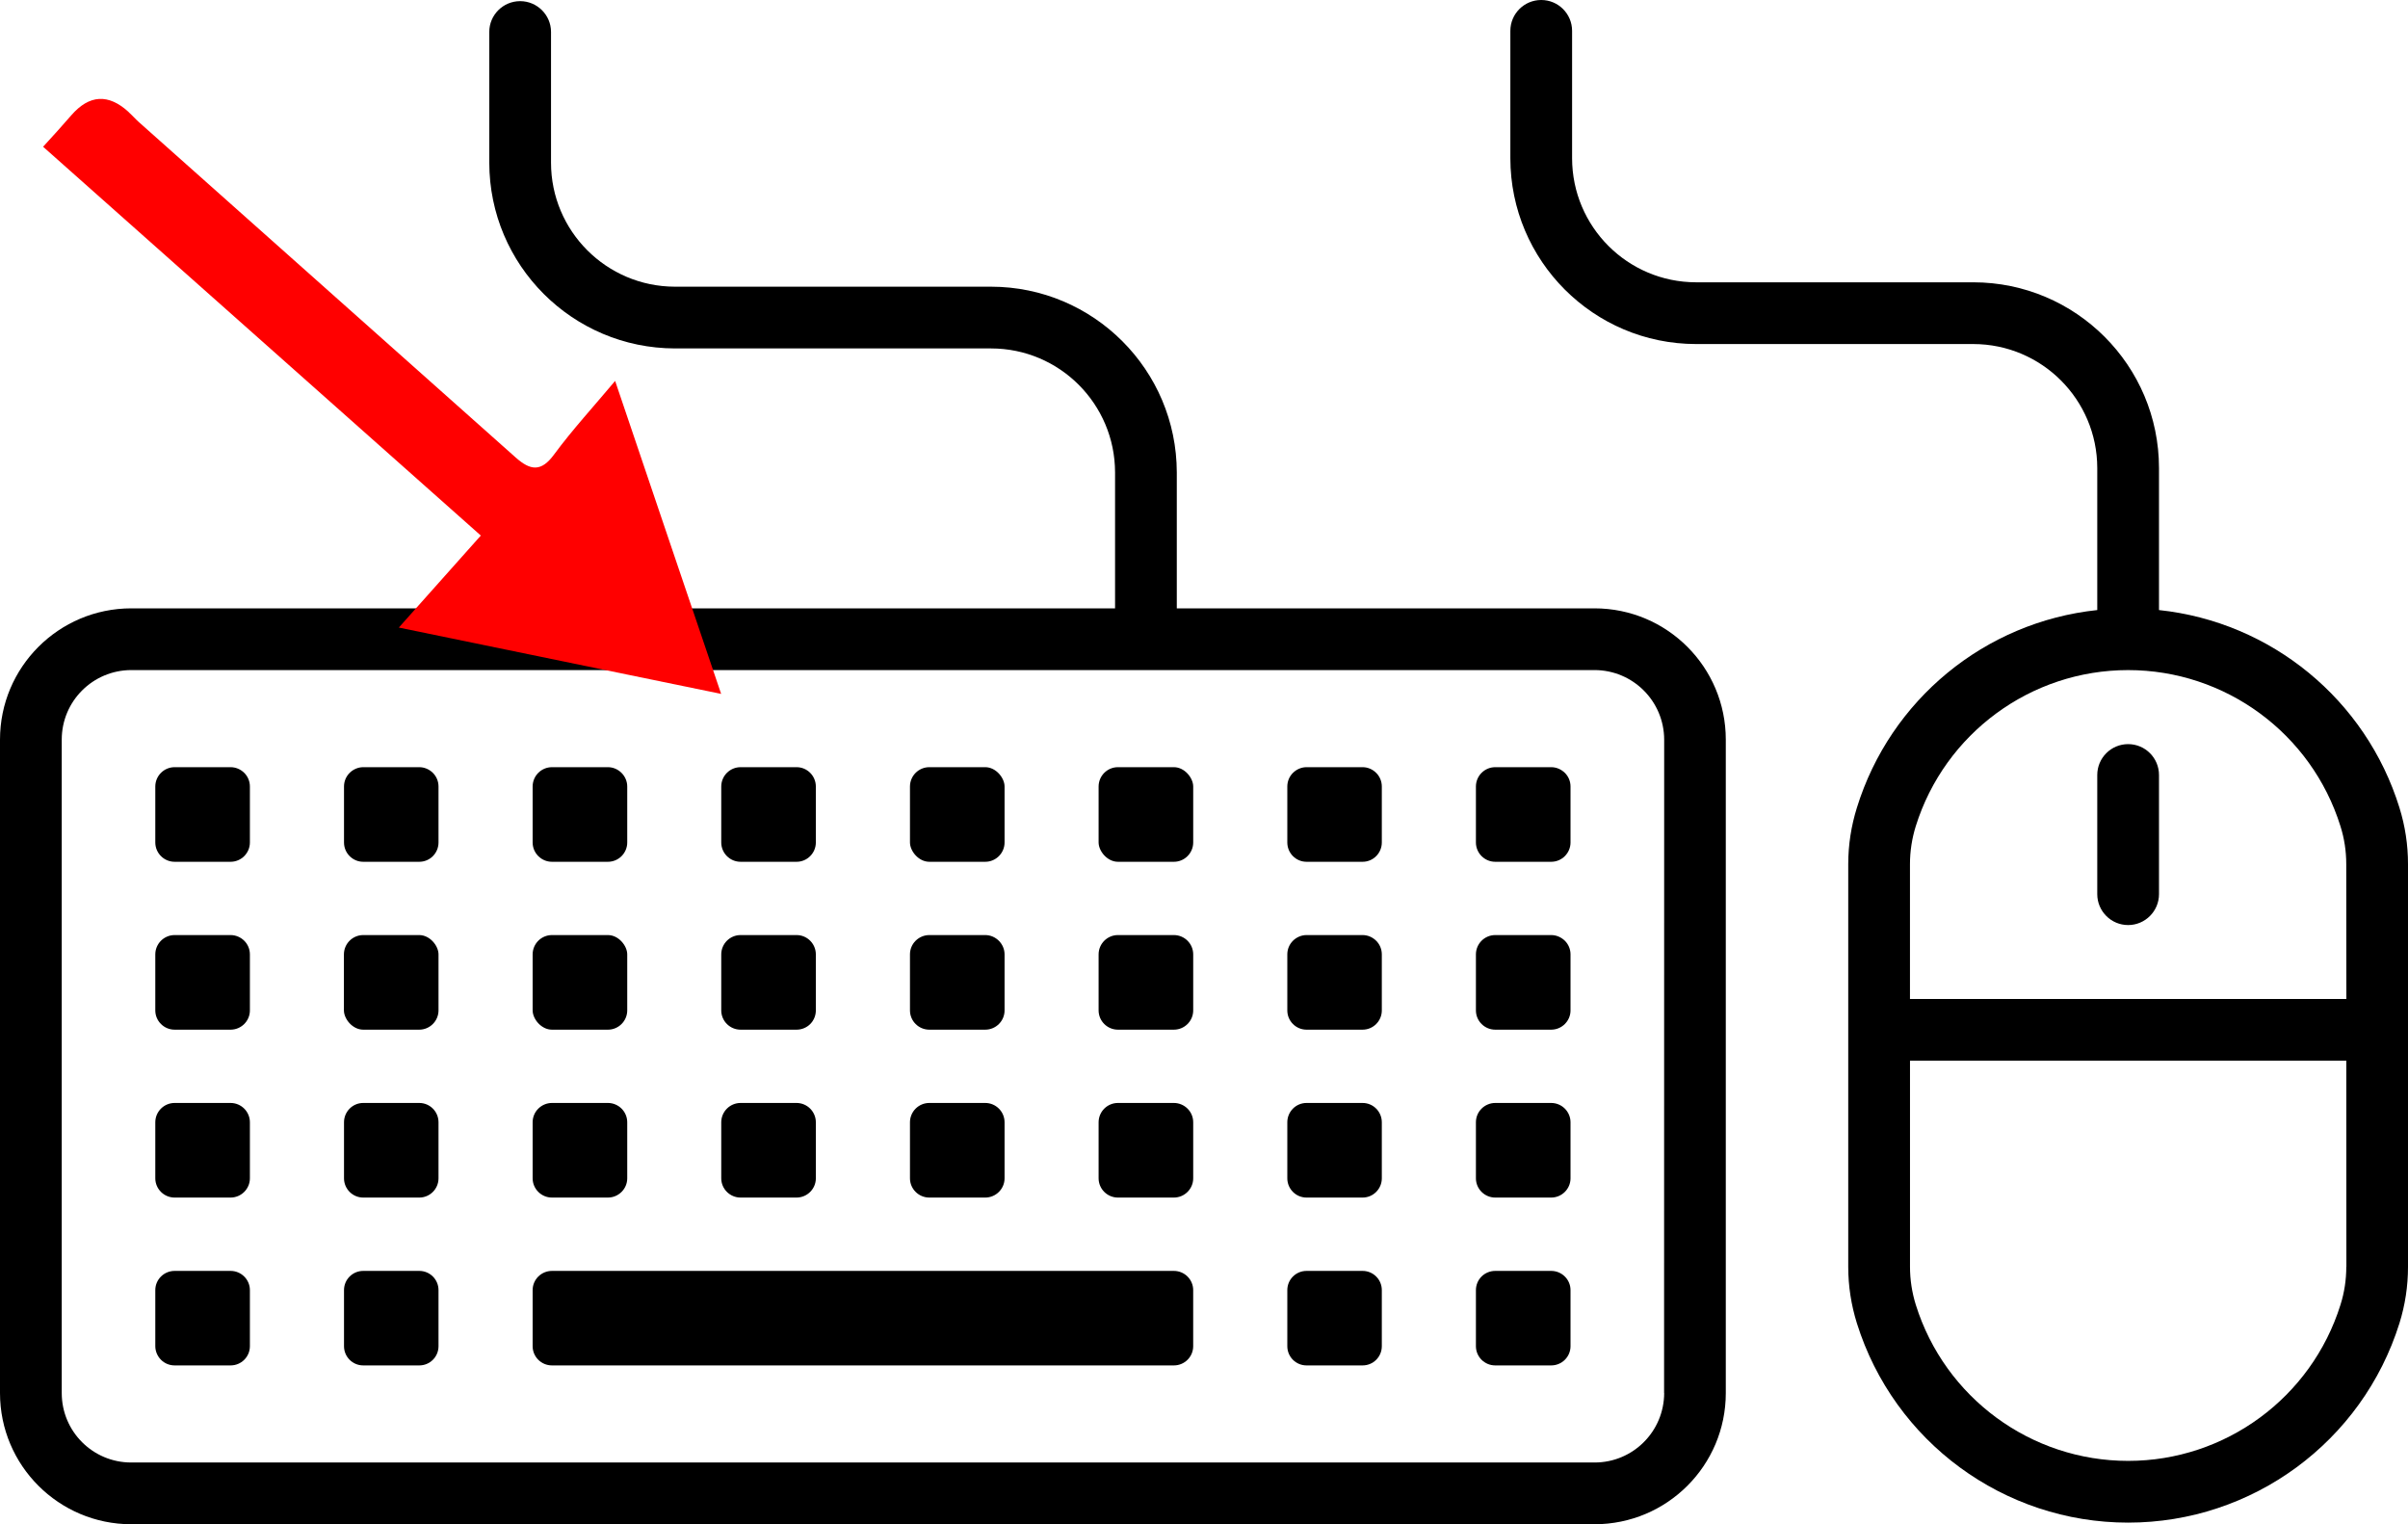 <?xml version="1.0" encoding="UTF-8"?>
<svg id="Layer_1" data-name="Layer 1" xmlns="http://www.w3.org/2000/svg" viewBox="0 0 1184.876 749.914">
  <defs>
    <style>
      .cls-1 {
        fill: red;
      }
    </style>
  </defs>
  <path d="M784.653,299.3h-205.6v-66.891c-.094-50.438-40.969-91.312-91.406-91.359h-155.53c-33.656-.047-60.984-27.328-60.984-61.031V15.707c0-8.344-6.844-15.141-15.188-15.141-8.391,0-15.188,6.797-15.188,15.141v64.312c.047,50.438,40.922,91.312,91.359,91.406h155.53c33.703,0,60.984,27.328,61.031,60.984v66.891H64.547c-35.625.047-64.547,28.922-64.547,64.594v321.52-.047c0,35.625,28.922,64.5,64.547,64.547h720.1c35.672-.047,64.547-28.922,64.547-64.547v-321.52.047c0-35.672-28.875-64.547-64.547-64.594h.006ZM818.825,685.36h.047c-.047,18.891-15.328,34.172-34.219,34.172H64.553c-18.891,0-34.172-15.281-34.172-34.172v-321.52.047c0-18.891,15.281-34.172,34.172-34.219h720.1c18.891.047,34.172,15.328,34.219,34.219l-.047,321.473Z"/>
  <path d="M85.932,377.44h27.516c2.531,0,4.969,1.031,6.75,2.812,1.781,1.781,2.766,4.172,2.766,6.703v27.516c0,5.25-4.266,9.516-9.516,9.516h-27.516c-5.25,0-9.516-4.266-9.516-9.516v-27.516c0-5.25,4.266-9.516,9.516-9.516Z"/>
  <path d="M178.743,377.44h27.562c2.484,0,4.922,1.031,6.703,2.812s2.766,4.172,2.766,6.703v27.516c0,5.25-4.219,9.516-9.469,9.516h-27.562c-5.25,0-9.469-4.266-9.469-9.516v-27.516c0-2.531.984-4.922,2.766-6.703s4.219-2.812,6.703-2.812h0Z"/>
  <path d="M271.603,377.44h27.516c2.531,0,4.922,1.031,6.703,2.812s2.812,4.172,2.812,6.703v27.516c0,5.25-4.266,9.516-9.516,9.516h-27.516c-5.25,0-9.516-4.266-9.516-9.516v-27.516c0-5.25,4.266-9.516,9.516-9.516Z"/>
  <path d="M364.413,377.44h27.562c5.203,0,9.469,4.266,9.469,9.516v27.516c0,5.25-4.266,9.516-9.469,9.516h-27.562c-5.25,0-9.516-4.266-9.516-9.516v-27.516c0-5.25,4.266-9.516,9.516-9.516Z"/>
  <path d="M457.273,377.44h27.516c5.25,0,9.516,5.25,9.516,9.516v27.516c0,5.25-4.266,9.516-9.516,9.516h-27.516c-5.25,0-9.516-5.25-9.516-9.516v-27.516c0-5.25,4.266-9.516,9.516-9.516Z"/>
  <path d="M550.093,377.44h27.516c5.25,0,9.516,5.25,9.516,9.516v27.516c0,5.25-4.266,9.516-9.516,9.516h-27.516c-5.25,0-9.516-5.25-9.516-9.516v-27.516c0-5.25,4.266-9.516,9.516-9.516Z"/>
  <path d="M642.903,377.44h27.562c2.531,0,4.922,1.031,6.703,2.812s2.766,4.172,2.766,6.703v27.516c0,5.25-4.219,9.516-9.469,9.516h-27.562c-5.25,0-9.469-4.266-9.469-9.516v-27.516c0-2.531.984-4.922,2.766-6.703s4.219-2.812,6.703-2.812h0Z"/>
  <path d="M735.753,377.44h27.516c2.531,0,4.922,1.031,6.75,2.812,1.781,1.781,2.766,4.172,2.766,6.703v27.516c0,5.25-4.266,9.516-9.516,9.516h-27.516c-5.25,0-9.516-4.266-9.516-9.516v-27.516c0-5.25,4.266-9.516,9.516-9.516Z"/>
  <path d="M85.932,460.04h27.516c2.531,0,4.969,1.031,6.75,2.812,1.781,1.781,2.766,4.172,2.766,6.703v27.562c0,5.203-4.266,9.469-9.516,9.469h-27.516c-5.25,0-9.516-4.266-9.516-9.469v-27.562c0-5.25,4.266-9.516,9.516-9.516Z"/>
  <path d="M178.743,460.04h27.516c5.25,0,9.516,5.25,9.516,9.516v27.516c0,5.25-4.266,9.516-9.516,9.516h-27.516c-5.25,0-9.516-5.25-9.516-9.516v-27.516c0-5.25,4.266-9.516,9.516-9.516Z"/>
  <path d="M271.603,460.04h27.516c5.25,0,9.516,5.25,9.516,9.516v27.516c0,5.25-4.266,9.516-9.516,9.516h-27.516c-5.25,0-9.516-5.25-9.516-9.516v-27.516c0-5.25,4.266-9.516,9.516-9.516Z"/>
  <path d="M364.413,460.04h27.562c5.203,0,9.469,4.266,9.469,9.516v27.562c0,2.484-.984,4.922-2.766,6.703s-4.219,2.766-6.703,2.766h-27.562c-5.25,0-9.516-4.266-9.516-9.469v-27.562c0-5.25,4.266-9.516,9.516-9.516h0Z"/>
  <path d="M457.273,460.04h27.516c2.531,0,4.922,1.031,6.703,2.812s2.812,4.172,2.812,6.703v27.562c0,5.203-4.266,9.469-9.516,9.469h-27.516c-5.25,0-9.516-4.266-9.516-9.469v-27.562c0-2.531.984-4.922,2.766-6.703s4.219-2.812,6.75-2.812Z"/>
  <path d="M550.093,460.04h27.516c5.25,0,9.516,4.266,9.516,9.516v27.562c0,5.203-4.266,9.469-9.516,9.469h-27.516c-5.25,0-9.516-4.266-9.516-9.469v-27.562c0-5.25,4.266-9.516,9.516-9.516Z"/>
  <path d="M642.903,460.04h27.562c2.531,0,4.922,1.031,6.703,2.812s2.766,4.172,2.766,6.703v27.562c0,5.203-4.219,9.469-9.469,9.469h-27.562c-5.25,0-9.469-4.266-9.469-9.469v-27.562c0-2.531.984-4.922,2.766-6.703s4.219-2.812,6.703-2.812h0Z"/>
  <path d="M735.753,460.04h27.516c2.531,0,4.922,1.031,6.75,2.812,1.781,1.781,2.766,4.172,2.766,6.703v27.562c0,5.203-4.266,9.469-9.516,9.469h-27.516c-5.25,0-9.516-4.266-9.516-9.469v-27.562c0-5.25,4.266-9.516,9.516-9.516Z"/>
  <path d="M85.932,542.64h27.516c5.25,0,9.516,4.266,9.516,9.516v27.562c0,5.203-4.266,9.469-9.516,9.469h-27.516c-5.25,0-9.516-4.266-9.516-9.469v-27.562c0-5.25,4.266-9.516,9.516-9.516Z"/>
  <path d="M178.743,542.64h27.562c5.25,0,9.469,4.266,9.469,9.516v27.562c0,5.203-4.219,9.469-9.469,9.469h-27.562c-5.25,0-9.469-4.266-9.469-9.469v-27.562c0-5.25,4.219-9.516,9.469-9.516Z"/>
  <path d="M271.603,542.64h27.516c5.25,0,9.516,4.266,9.516,9.516v27.562c0,5.203-4.266,9.469-9.516,9.469h-27.516c-5.25,0-9.516-4.266-9.516-9.469v-27.562c0-2.531.984-4.922,2.766-6.703s4.219-2.812,6.75-2.812Z"/>
  <path d="M364.413,542.64h27.516c5.25,0,9.516,4.266,9.516,9.516v27.562c0,5.203-4.266,9.469-9.516,9.469h-27.516c-5.25,0-9.516-4.266-9.516-9.469v-27.562c0-5.25,4.266-9.516,9.516-9.516Z"/>
  <path d="M457.273,542.64h27.516c5.25,0,9.516,4.266,9.516,9.516v27.562c0,5.203-4.266,9.469-9.516,9.469h-27.516c-5.25,0-9.516-4.266-9.516-9.469v-27.562c0-5.25,4.266-9.516,9.516-9.516Z"/>
  <path d="M550.093,542.64h27.516c2.531,0,4.969,1.031,6.75,2.812s2.766,4.172,2.766,6.703v27.562c0,5.203-4.266,9.469-9.516,9.469h-27.516c-5.25,0-9.516-4.266-9.516-9.469v-27.562c0-5.25,4.266-9.516,9.516-9.516Z"/>
  <path d="M642.903,542.64h27.562c5.25,0,9.469,4.266,9.469,9.516v27.562c0,5.203-4.219,9.469-9.469,9.469h-27.562c-5.25,0-9.469-4.266-9.469-9.469v-27.562c0-5.25,4.219-9.516,9.469-9.516Z"/>
  <path d="M735.753,542.64h27.516c5.25,0,9.516,4.266,9.516,9.516v27.562c0,5.203-4.266,9.469-9.516,9.469h-27.516c-5.25,0-9.516-4.266-9.516-9.469v-27.562c0-2.531.984-4.922,2.766-6.703s4.219-2.812,6.75-2.812Z"/>
  <path d="M85.932,625.27h27.516c5.25,0,9.516,4.219,9.516,9.469v27.562c0,5.25-4.266,9.469-9.516,9.469h-27.516c-2.531,0-4.922-.984-6.703-2.766s-2.812-4.219-2.812-6.703v-27.562c0-5.25,4.266-9.469,9.516-9.469h0Z"/>
  <path d="M178.743,625.27h27.562c5.25,0,9.469,4.219,9.469,9.469v27.562c0,5.25-4.219,9.469-9.469,9.469h-27.562c-5.25,0-9.469-4.219-9.469-9.469v-27.562c0-5.25,4.219-9.469,9.469-9.469Z"/>
  <path d="M271.603,625.27h306c5.25,0,9.516,4.219,9.516,9.469v27.562c0,5.25-4.266,9.469-9.516,9.469h-306c-5.25,0-9.516-4.219-9.516-9.469v-27.562c0-5.25,4.266-9.469,9.516-9.469Z"/>
  <path d="M642.903,625.27h27.562c5.25,0,9.469,4.219,9.469,9.469v27.562c0,5.25-4.219,9.469-9.469,9.469h-27.562c-5.25,0-9.469-4.219-9.469-9.469v-27.562c0-5.25,4.219-9.469,9.469-9.469Z"/>
  <path d="M735.753,625.27h27.516c5.25,0,9.516,4.219,9.516,9.469v27.562c0,5.25-4.266,9.469-9.516,9.469h-27.516c-5.25,0-9.516-4.219-9.516-9.469v-27.562c0-2.484.984-4.922,2.766-6.703s4.219-2.766,6.75-2.766h0Z"/>
  <path d="M1180.663,397.36c-16.5-53.109-63-91.359-118.31-97.219v-69.891c-.047-50.438-40.922-91.312-91.359-91.359h-136.45c-33.656-.047-60.938-27.328-60.984-61.031V15.141v.047c0-8.391-6.797-15.188-15.188-15.188s-15.188,6.797-15.188,15.188v62.719-.047c.047,50.438,40.922,91.359,91.359,91.406h136.45c33.656.047,60.938,27.328,60.984,60.984v69.891c-55.312,5.859-101.81,44.109-118.27,97.219-2.812,9-4.266,18.328-4.266,27.75v198.19c0,9.422,1.453,18.75,4.266,27.75,18.281,58.312,72.328,98.062,133.45,98.062s115.22-39.75,133.5-98.062c2.812-9,4.219-18.328,4.219-27.75v-198.19c0-9.422-1.406-18.75-4.219-27.75h.006ZM1154.554,623.3h-.047c0,6.328-.938,12.609-2.859,18.656-14.297,45.656-56.625,76.781-104.48,76.781s-90.188-31.125-104.48-76.781c-1.875-6.047-2.859-12.328-2.859-18.656v-101.44h214.69l.036,101.44ZM1154.554,491.49h-214.74v-66.375c0-6.328.984-12.609,2.859-18.656,14.297-45.656,56.625-76.781,104.48-76.781s90.188,31.125,104.48,76.781c1.922,6.047,2.859,12.328,2.859,18.656l.061,66.375Z"/>
  <path d="M1047.163,366.1c-8.391,0-15.188,6.797-15.188,15.188v58.641c0,8.344,6.797,15.188,15.188,15.188s15.188-6.844,15.188-15.188v-58.641c0-8.391-6.797-15.188-15.188-15.188Z"/>
  <path class="cls-1" d="M63.303,55.112c-9.961-9.113-19.362-8.564-28.216,1.597-4.401,5.074-8.965,10.136-13.878,15.492,72.112,64.043,143.149,127.153,215.382,191.283-13.253,14.814-25.956,29.073-40.347,45.27,53.559,10.99,105.185,21.607,158.598,32.633-17.611-51.815-34.429-101.666-52.162-153.981-10.532,12.572-20.908,23.841-30.023,36.173-6.361,8.712-11.657,7.946-18.916,1.495-61.818-55.074-123.595-110.003-185.383-164.98-1.753-1.575-3.22-3.273-4.972-4.848l-.083-.134Z"/>
</svg>